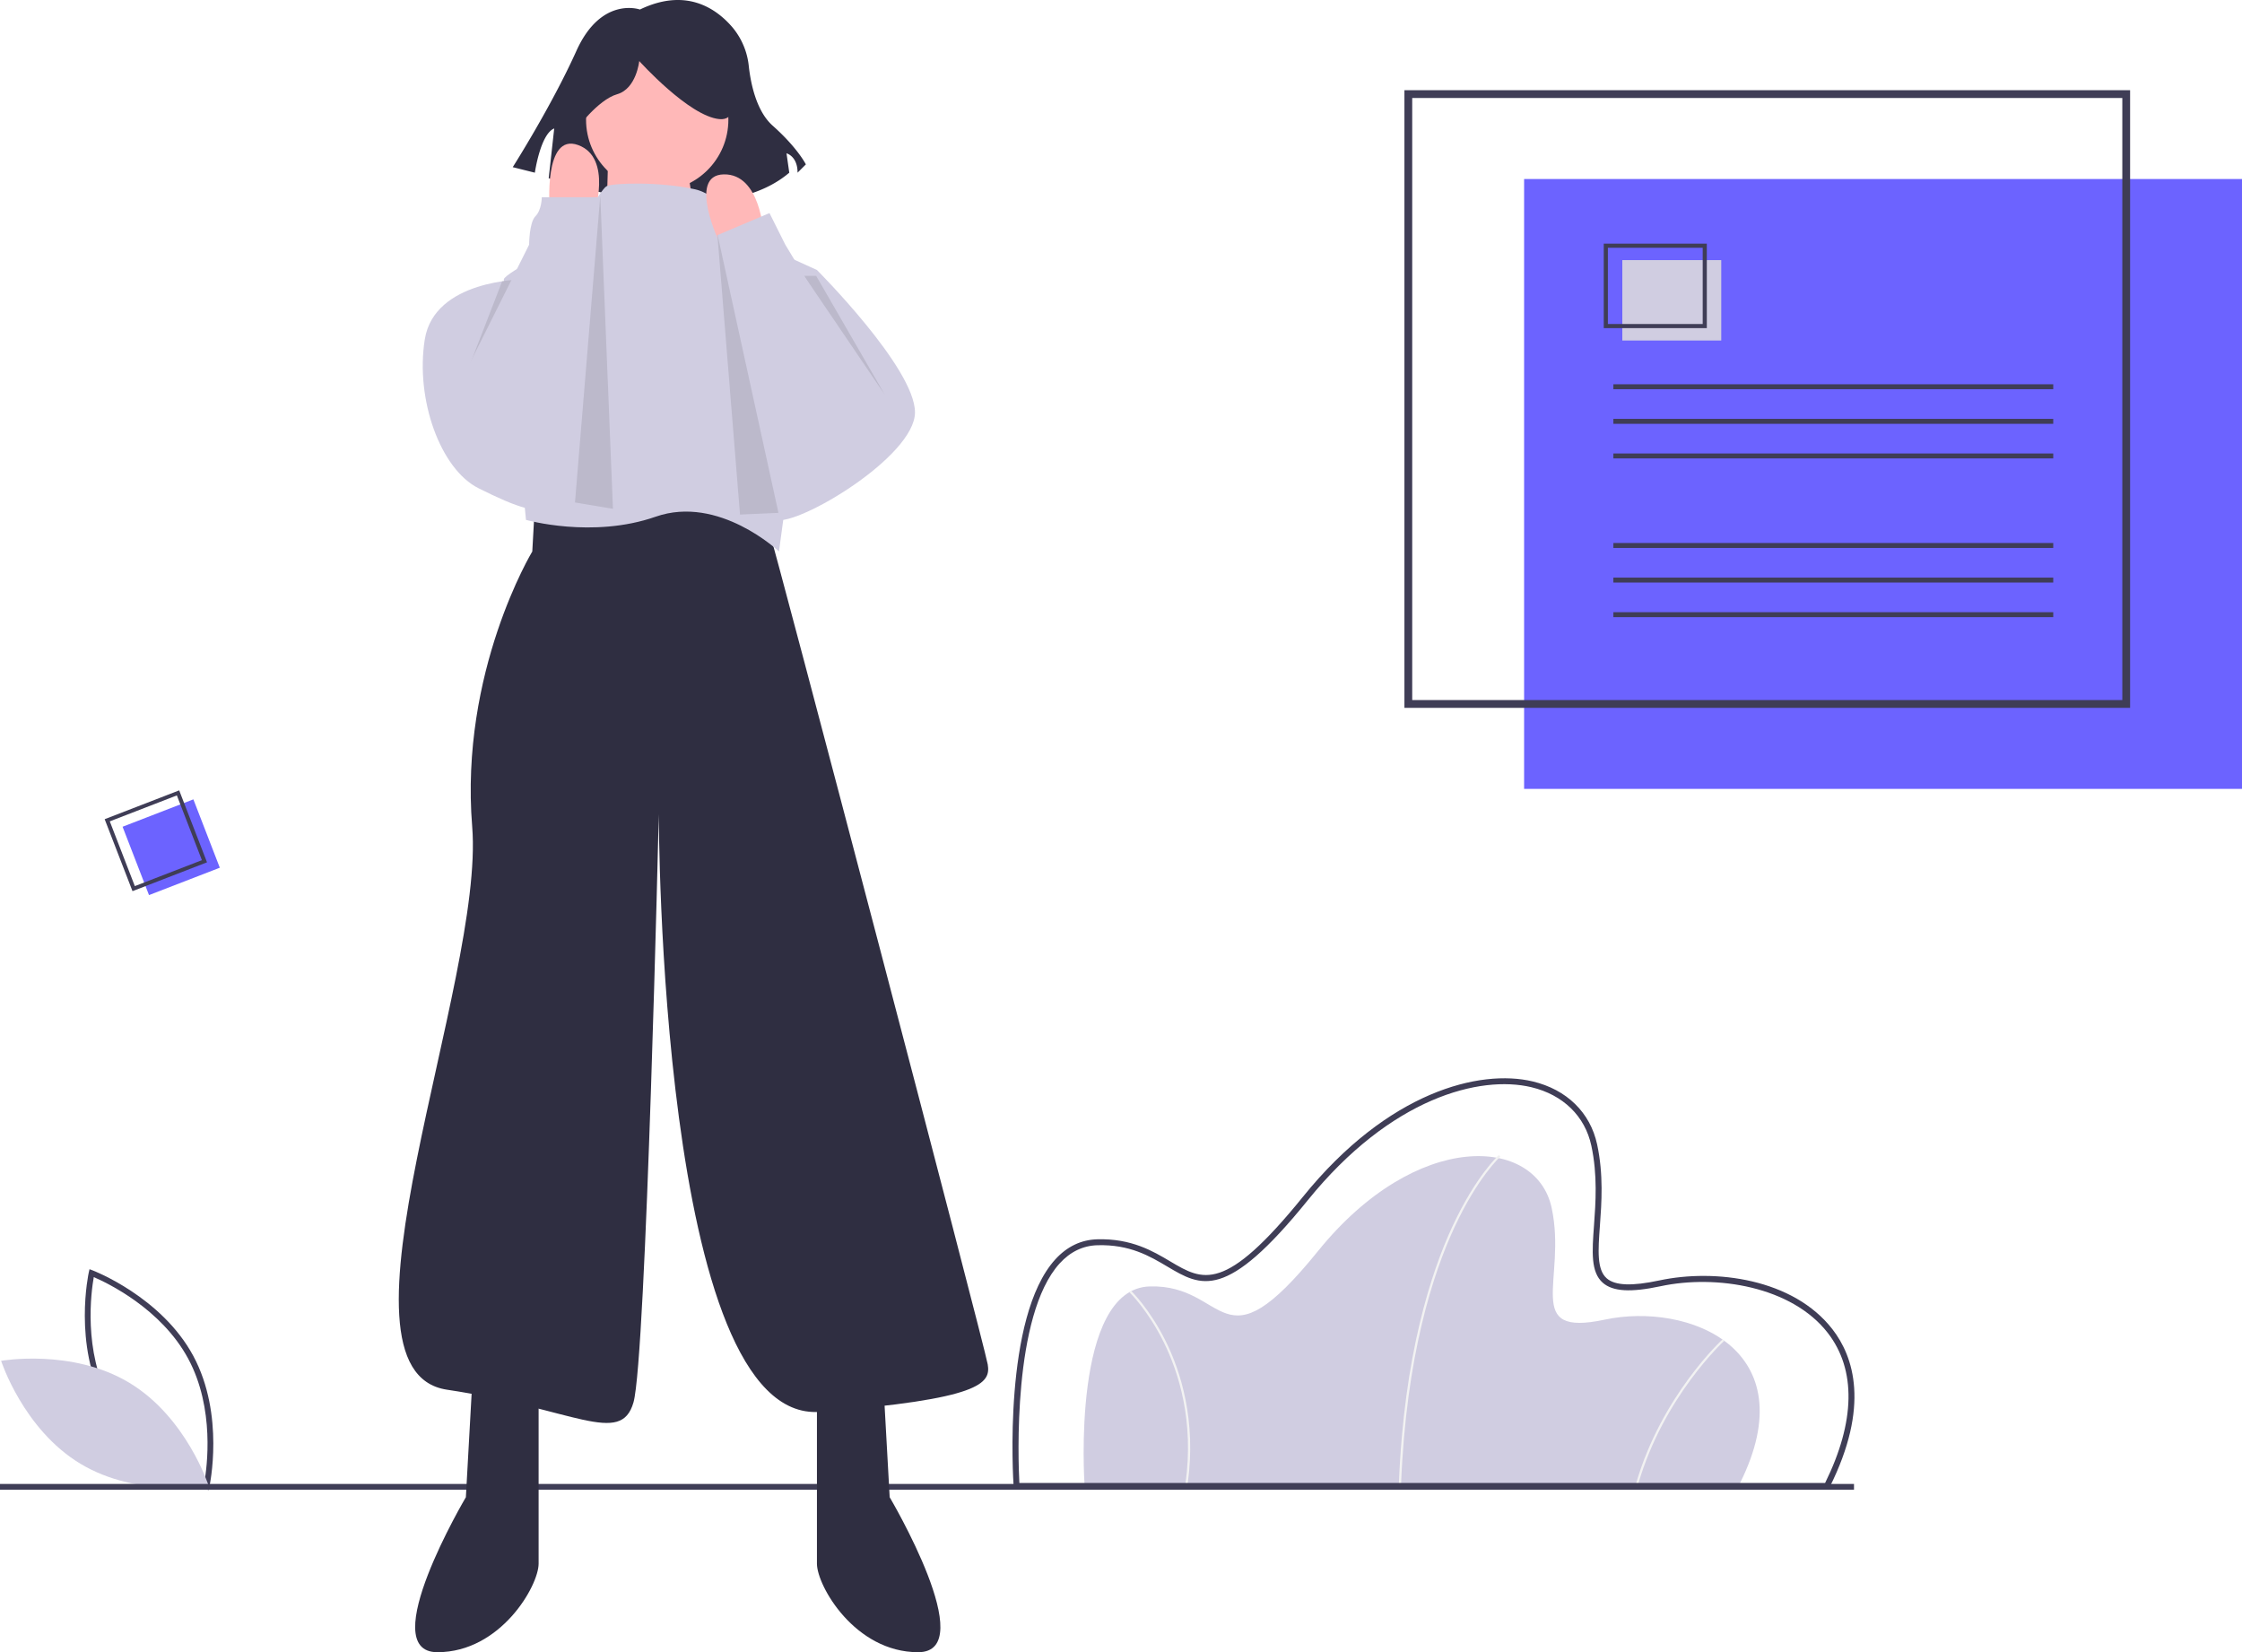 <svg xmlns="http://www.w3.org/2000/svg" id="e68dbd7a-f016-4106-bd43-819e1c5dde08" data-name="Layer 1" width="912.971" height="672.763" viewBox="0 0 912.971 672.763" class="injected-svg gridItem__media" xmlns:xlink="http://www.w3.org/1999/xlink"><title>exciting_news</title><path d="M851.997,717.677H585.13s-5.409-79.339,26.597-80.24,28.4,35.162,68.52-14.425,88.805-46.882,95.116-17.581-12.171,52.742,21.638,45.53S879.495,662.681,851.997,717.677Z" transform="translate(-143.514 -113.619)" fill="#d0cde1"></path><path d="M714.059,717.695l-.901-.036c2.101-52.236,13.041-85.798,21.848-104.755,9.563-20.583,18.778-28.916,18.87-28.998l.599.674c-.091.081-9.198,8.331-18.685,28.775C727.032,632.232,716.151,665.656,714.059,717.695Z" transform="translate(-143.514 -113.619)" fill="#f2f2f2"></path><path d="M810.644,717.803l-.865-.252c10.422-35.772,34.964-58.357,35.211-58.581l.606.667C845.351,659.86,820.992,682.285,810.644,717.803Z" transform="translate(-143.514 -113.619)" fill="#f2f2f2"></path><path d="M627.163,717.739l-.893-.124c3.536-25.501-2.851-45.287-8.832-57.394-6.476-13.109-13.865-20.269-13.939-20.34l.624-.651c.075.072,7.578,7.342,14.123,20.591C624.283,672.043,630.73,692.011,627.163,717.739Z" transform="translate(-143.514 -113.619)" fill="#f2f2f2"></path><path d="M888.216,719.883H556.346l-.077-1.124c-.191-2.797-4.424-68.764,16.95-92.301,4.778-5.262,10.534-8.024,17.107-8.209,13.933-.396,22.688,4.822,29.75,9.011,13.311,7.896,22.104,13.113,54.075-26.402,34.635-42.808,72.005-52.018,93.488-46.897,13.88,3.31,23.447,12.663,26.247,25.662,2.651,12.309,1.807,23.875,1.128,33.168-.726,9.943-1.3,17.797,2.784,21.357,3.409,2.97,10.214,3.24,21.413.85,22.78-4.86,54.565-.701,70.52,19.912,8.584,11.09,15.345,31.249-1.183,64.306Zm-329.605-2.412H886.722c12.317-24.988,12.701-46.098,1.102-61.084-14.636-18.91-45.341-23.887-68.109-19.029-12.168,2.596-19.418,2.168-23.501-1.39-4.993-4.351-4.381-12.735-3.606-23.351.668-9.14,1.498-20.514-1.08-32.485-2.596-12.055-11.508-20.738-24.448-23.823-20.797-4.962-57.123,4.132-91.053,46.067-33.282,41.135-43.308,35.19-57.181,26.96-7.149-4.24-15.266-9.049-28.452-8.675-5.892.166-11.07,2.662-15.39,7.419C555.795,649.233,558.14,708.553,558.611,717.471Z" transform="translate(-143.514 -113.619)" fill="#3f3d56"></path><path d="M228.467,720.372l-1.267-.475c-.278-.105-27.993-10.723-40.975-34.799-12.983-24.077-6.626-53.067-6.56-53.356l.299-1.32,1.267.475c.278.105,27.992,10.723,40.975,34.799,12.983,24.077,6.626,53.067,6.56,53.356Zm-40.163-36.395c10.976,20.357,32.877,30.791,38.426,33.174,1.055-5.947,4.364-29.997-6.603-50.334-10.965-20.335-32.874-30.786-38.426-33.174C180.645,639.593,177.338,663.641,188.304,683.977Z" transform="translate(-143.514 -113.619)" fill="#3f3d56"></path><path d="M196.146,676.652c23.331,14.037,32.317,41.918,32.317,41.918s-28.842,5.123-52.173-8.914-32.317-41.918-32.317-41.918S172.815,662.615,196.146,676.652Z" transform="translate(-143.514 -113.619)" fill="#d0cde1"></path><rect y="604.247" width="754.971" height="2.361" fill="#3f3d56"></rect><path d="M404.108,117.496s-15.765-5.63-25.9,16.891-25.9,47.296-25.9,47.296l9.009,2.252s2.252-15.765,7.883-18.017l-2.252,20.27s67.566,23.648,97.97-2.252l-1.126-7.883s4.504,1.126,4.504,7.883l3.378-3.378s-3.378-6.757-13.513-15.765c-6.652-5.913-8.938-17.162-9.724-24.196a29.28,29.28,0,0,0-6.741-15.945C434.961,116.846,422.689,108.55,404.108,117.496Z" transform="translate(-143.514 -113.619)" fill="#2f2e41"></path><path d="M361.556,315.001l-1.288,23.183s-29.622,48.941-24.471,112.05S273.977,671.756,325.494,679.484s70.836,23.183,75.988,5.152,10.303-239.554,10.303-239.554,0,248.57,65.684,243.418,69.548-11.591,68.26-19.319-87.579-336.149-88.867-338.724-27.046-20.607-27.046-20.607Z" transform="translate(-143.514 -113.619)" fill="#2f2e41"></path><path d="M335.798,676.908,333.222,723.273s-37.35,63.108-11.591,63.108,41.214-27.046,41.214-36.062v-70.836Z" transform="translate(-143.514 -113.619)" fill="#2f2e41"></path><path d="M503.228,676.908l2.576,46.365s37.35,63.108,11.591,63.108-41.214-27.046-41.214-36.062v-70.836Z" transform="translate(-143.514 -113.619)" fill="#2f2e41"></path><circle cx="267.627" cy="48.763" r="28.978" fill="#ffb8b8"></circle><path d="M391.192,168.821s0,42.502-3.079,45.077,41.06,1.288,41.06,1.288-7.185-37.35-6.159-39.926S391.192,168.821,391.192,168.821Z" transform="translate(-143.514 -113.619)" fill="#ffb8b8"></path><path d="M447.847,210.679s-9.659-17.387-21.251-19.963c-14.511-3.225-33.486-2.576-36.062-1.288s-13.523,21.251-13.523,21.251-28.334,14.167-28.334,16.743,9.015,97.882,9.015,97.882,27.046,7.728,52.805-1.288,50.229,14.167,50.229,14.167l15.455-114.625Z" transform="translate(-143.514 -113.619)" fill="#d0cde1"></path><path d="M356.404,227.422s-36.062,0-39.926,24.471,6.44,52.805,21.895,60.532,25.759,11.591,29.622,6.44S356.404,227.422,356.404,227.422Z" transform="translate(-143.514 -113.619)" fill="#d0cde1"></path><path d="M465.878,223.558h10.303s39.926,39.926,39.926,57.957S468.454,327.88,459.438,325.304,465.878,223.558,465.878,223.558Z" transform="translate(-143.514 -113.619)" fill="#d0cde1"></path><path d="M377.923,166.627s9.009-12.387,16.891-14.639S403.823,138.475,403.823,138.475s20.27,22.522,32.657,23.648,1.126-27.026,1.126-27.026l-22.522-5.63-21.396,2.252-16.891,11.261Z" transform="translate(-143.514 -113.619)" fill="#2f2e41"></path><polygon points="204.519 114.447 189.064 154.373 208.794 114.026 204.519 114.447" opacity="0.1"></polygon><polygon points="327.452 112.321 360.358 160.812 332.346 112.321 327.452 112.321" opacity="0.1"></polygon><path d="M436.689,212.828s-13.521-27.915,1.551-28.204,16.2,24.122,16.2,24.122Z" transform="translate(-143.514 -113.619)" fill="#ffb8b8"></path><path d="M500.652,275.075l-37.35-61.82-6.44-12.879L435.536,209.416l4.584,30.885s-1.288,20.607,3.864,27.046,24.471,51.517,24.471,51.517Z" transform="translate(-143.514 -113.619)" fill="#d0cde1"></path><polygon points="292.098 95.128 301.346 209.524 316.999 208.831 292.098 95.128" opacity="0.1"></polygon><path d="M367.352,198.443s-2.576-30.91,11.591-25.759,6.44,28.334,6.44,28.334Z" transform="translate(-143.514 -113.619)" fill="#ffb8b8"></path><path d="M330.646,269.923l28.334-56.669s0-9.015,2.576-11.591,2.576-7.728,2.576-7.728h24.456l1.302,25.759s5.152,19.319,0,43.789-12.879,55.381-14.167,55.381S328.07,299.546,330.646,269.923Z" transform="translate(-143.514 -113.619)" fill="#d0cde1"></path><polygon points="244.444 79.673 234.141 204.602 249.596 207.178 244.444 79.673" opacity="0.1"></polygon><rect x="197.77" y="443.678" width="30.913" height="29.842" transform="translate(-294.583 -5.829) rotate(-21.144)" fill="#6c63ff"></rect><path d="M227.815,464.746l-30.349,11.738-11.331-29.298,30.349-11.738Zm-29.398,9.686,27.314-10.564-10.198-26.368-27.314,10.564Z" transform="translate(-143.514 -113.619)" fill="#3f3d56"></path><rect x="764.15" y="186.512" width="292.336" height="248.328" transform="translate(1677.122 507.734) rotate(-180)" fill="#6c63ff"></rect><path d="M1010.921,401.85H715.413V150.349h295.508Zm-292.335-3.173h289.162V153.521H718.586Z" transform="translate(-143.514 -113.619)" fill="#3f3d56"></path><rect x="656.983" y="221.104" width="179.127" height="2.013" fill="#3f3d56"></rect><rect x="656.983" y="235.192" width="179.127" height="2.013" fill="#3f3d56"></rect><rect x="656.983" y="249.281" width="179.127" height="2.013" fill="#3f3d56"></rect><rect x="656.983" y="156.471" width="179.127" height="2.013" fill="#3f3d56"></rect><rect x="656.983" y="170.56" width="179.127" height="2.013" fill="#3f3d56"></rect><rect x="656.983" y="184.649" width="179.127" height="2.013" fill="#3f3d56"></rect><rect x="660.626" y="105.917" width="40.29" height="32.736" fill="#d0cde1"></rect><path d="M838.555,247.236h-41.969V212.821h41.969Zm-40.29-1.679h38.612V214.5H798.265Z" transform="translate(-143.514 -113.619)" fill="#3f3d56"></path></svg>
